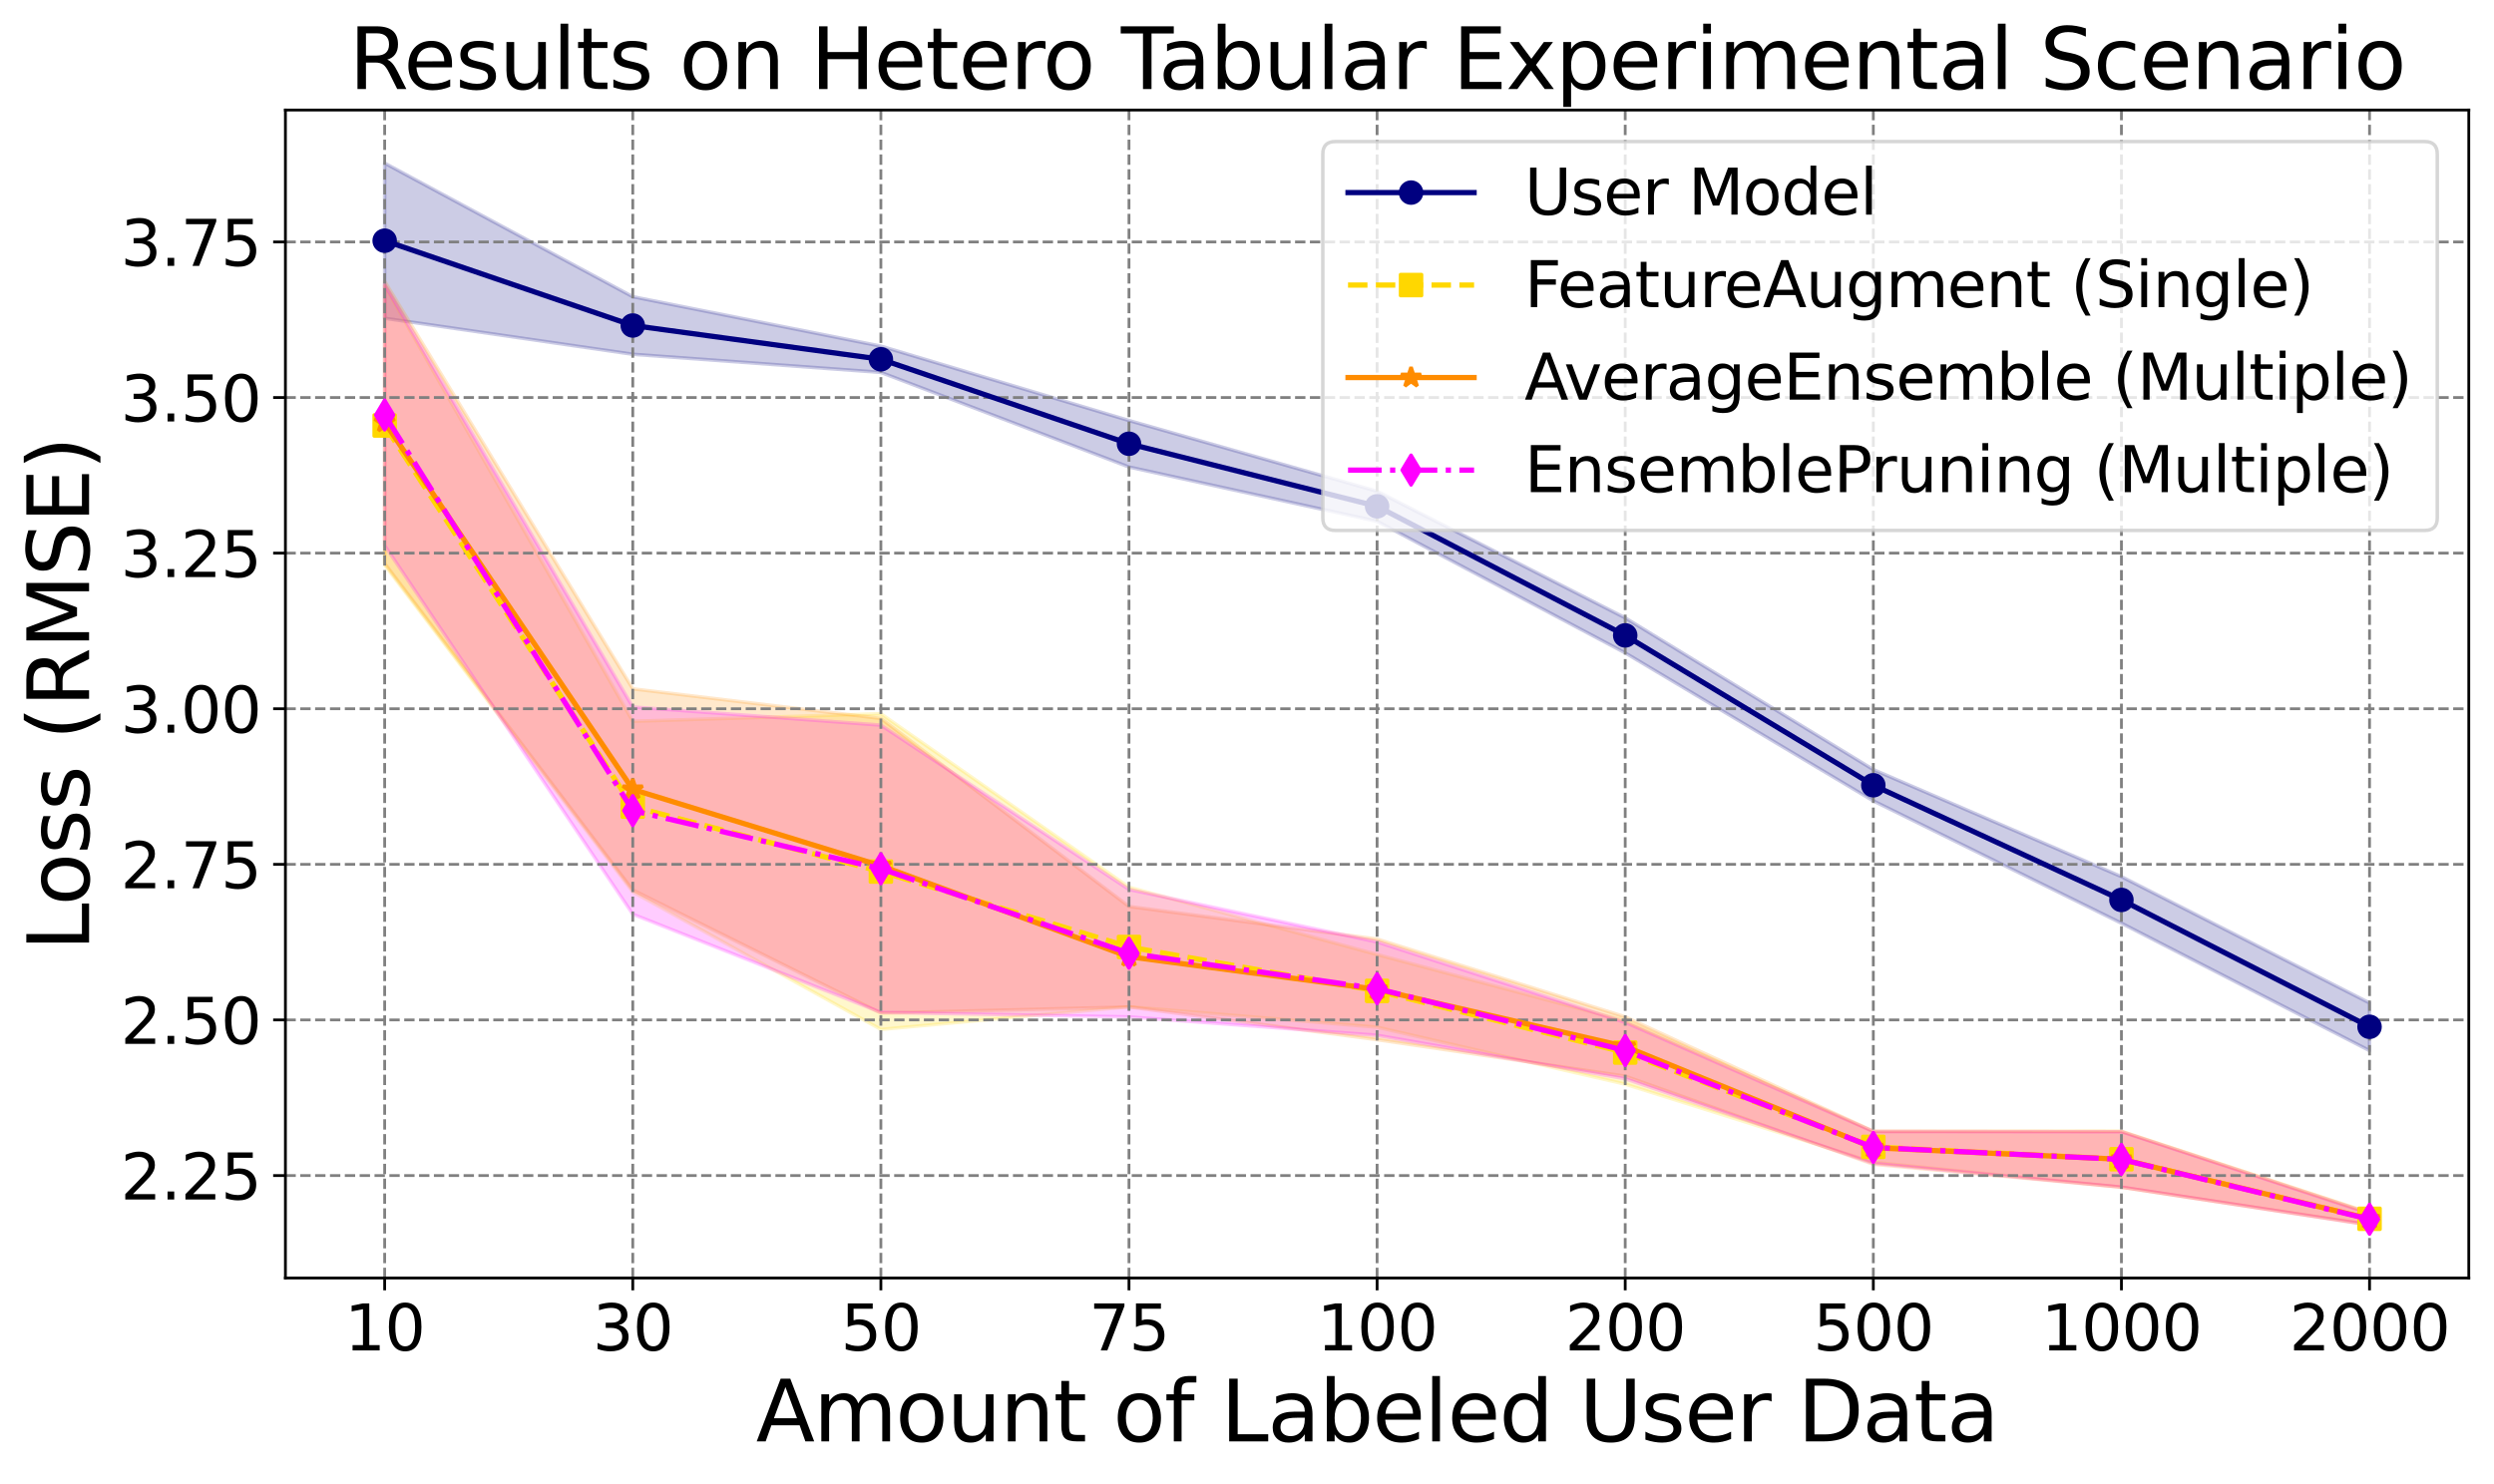<?xml version="1.0" encoding="utf-8" standalone="no"?>
<!DOCTYPE svg PUBLIC "-//W3C//DTD SVG 1.1//EN"
  "http://www.w3.org/Graphics/SVG/1.1/DTD/svg11.dtd">
<svg xmlns:xlink="http://www.w3.org/1999/xlink" width="712.206pt" height="423.924pt" viewBox="0 0 712.206 423.924" xmlns="http://www.w3.org/2000/svg" version="1.1">
 <defs>
  <style type="text/css">*{stroke-linejoin: round; stroke-linecap: butt}</style>
 </defs>
 <g id="figure_1">
  <g id="patch_1">
   <path d="M 0 423.924 
L 712.206 423.924 
L 712.206 0 
L 0 0 
z
" style="fill: #ffffff"/>
  </g>
  <g id="axes_1">
   <g id="patch_2">
    <path d="M 81.506 365.076 
L 705.006 365.076 
L 705.006 31.436 
L 81.506 31.436 
z
" style="fill: #ffffff"/>
   </g>
   <g id="PolyCollection_1">
    <defs>
     <path id="m2c625a53a0" d="M 109.847 -377.323 
L 109.847 -333.008 
L 180.699 -322.725 
L 251.551 -317.543 
L 322.403 -290.523 
L 393.256 -274.995 
L 464.108 -237.419 
L 534.96 -195.146 
L 605.812 -160.205 
L 676.665 -123.812 
L 676.665 -137.425 
L 676.665 -137.425 
L 605.812 -173.515 
L 534.96 -204.094 
L 464.108 -247.428 
L 393.256 -283.601 
L 322.403 -303.802 
L 251.551 -325.053 
L 180.699 -339.168 
L 109.847 -377.323 
z
" style="stroke: #000080; stroke-opacity: 0.2"/>
    </defs>
    <g clip-path="url(#p89a5896c7c)">
     <use xlink:href="#m2c625a53a0" x="0" y="423.924" style="fill: #000080; fill-opacity: 0.2; stroke: #000080; stroke-opacity: 0.2"/>
    </g>
   </g>
   <g id="PolyCollection_2">
    <defs>
     <path id="m01fa6a3464" d="M 109.847 -342.276 
L 109.847 -262.495 
L 180.699 -169.144 
L 251.551 -129.865 
L 322.403 -136.333 
L 393.256 -130.498 
L 464.108 -114.235 
L 534.96 -91.93 
L 605.812 -84.795 
L 676.665 -74.122 
L 676.665 -77.433 
L 676.665 -77.433 
L 605.812 -100.789 
L 534.96 -100.717 
L 464.108 -132.311 
L 393.256 -151.259 
L 322.403 -170.507 
L 251.551 -220.053 
L 180.699 -217.897 
L 109.847 -342.276 
z
" style="stroke: #ffd700; stroke-opacity: 0.2"/>
    </defs>
    <g clip-path="url(#p89a5896c7c)">
     <use xlink:href="#m01fa6a3464" x="0" y="423.924" style="fill: #ffd700; fill-opacity: 0.2; stroke: #ffd700; stroke-opacity: 0.2"/>
    </g>
   </g>
   <g id="PolyCollection_3">
    <defs>
     <path id="m0a9767a0df" d="M 109.847 -343.567 
L 109.847 -263.002 
L 180.699 -169.714 
L 251.551 -134.529 
L 322.403 -136.283 
L 393.256 -126.937 
L 464.108 -116.518 
L 534.96 -91.346 
L 605.812 -84.808 
L 676.665 -74.014 
L 676.665 -77.486 
L 676.665 -77.486 
L 605.812 -100.714 
L 534.96 -100.797 
L 464.108 -133.463 
L 393.256 -155.668 
L 322.403 -164.983 
L 251.551 -218.697 
L 180.699 -227.158 
L 109.847 -343.567 
z
" style="stroke: #ff8c00; stroke-opacity: 0.2"/>
    </defs>
    <g clip-path="url(#p89a5896c7c)">
     <use xlink:href="#m0a9767a0df" x="0" y="423.924" style="fill: #ff8c00; fill-opacity: 0.2; stroke: #ff8c00; stroke-opacity: 0.2"/>
    </g>
   </g>
   <g id="PolyCollection_4">
    <defs>
     <path id="m3819336ed0" d="M 109.847 -342.662 
L 109.847 -268.102 
L 180.699 -162.777 
L 251.551 -134.723 
L 322.403 -133.436 
L 393.256 -128.189 
L 464.108 -115.776 
L 534.96 -91.623 
L 605.812 -84.827 
L 676.665 -74.014 
L 676.665 -77.267 
L 676.665 -77.267 
L 605.812 -100.643 
L 534.96 -100.714 
L 464.108 -131.876 
L 393.256 -154.847 
L 322.403 -169.837 
L 251.551 -216.793 
L 180.699 -221.977 
L 109.847 -342.662 
z
" style="stroke: #ff00ff; stroke-opacity: 0.2"/>
    </defs>
    <g clip-path="url(#p89a5896c7c)">
     <use xlink:href="#m3819336ed0" x="0" y="423.924" style="fill: #ff00ff; fill-opacity: 0.2; stroke: #ff00ff; stroke-opacity: 0.2"/>
    </g>
   </g>
   <g id="matplotlib.axis_1">
    <g id="xtick_1">
     <g id="line2d_1">
      <path d="M 109.847 365.076 
L 109.847 31.436 
" clip-path="url(#p89a5896c7c)" style="fill: none; stroke-dasharray: 2.96,1.28; stroke-dashoffset: 0; stroke: #808080; stroke-width: 0.8"/>
     </g>
     <g id="line2d_2">
      <defs>
       <path id="m0d96daf880" d="M 0 0 
L 0 3.5 
" style="stroke: #000000; stroke-width: 0.8"/>
      </defs>
      <g>
       <use xlink:href="#m0d96daf880" x="109.847" y="365.076" style="stroke: #000000; stroke-width: 0.8"/>
      </g>
     </g>
     <g id="text_1">
      <!-- 10 -->
      <g transform="translate(98.394 385.753) scale(0.18 -0.18)">
       <defs>
        <path id="DejaVuSans-31" d="M 794 531 
L 1825 531 
L 1825 4091 
L 703 3866 
L 703 4441 
L 1819 4666 
L 2450 4666 
L 2450 531 
L 3481 531 
L 3481 0 
L 794 0 
L 794 531 
z
" transform="scale(0.016)"/>
        <path id="DejaVuSans-30" d="M 2034 4250 
Q 1547 4250 1301 3770 
Q 1056 3291 1056 2328 
Q 1056 1369 1301 889 
Q 1547 409 2034 409 
Q 2525 409 2770 889 
Q 3016 1369 3016 2328 
Q 3016 3291 2770 3770 
Q 2525 4250 2034 4250 
z
M 2034 4750 
Q 2819 4750 3233 4129 
Q 3647 3509 3647 2328 
Q 3647 1150 3233 529 
Q 2819 -91 2034 -91 
Q 1250 -91 836 529 
Q 422 1150 422 2328 
Q 422 3509 836 4129 
Q 1250 4750 2034 4750 
z
" transform="scale(0.016)"/>
       </defs>
       <use xlink:href="#DejaVuSans-31"/>
       <use xlink:href="#DejaVuSans-30" x="63.623"/>
      </g>
     </g>
    </g>
    <g id="xtick_2">
     <g id="line2d_3">
      <path d="M 180.699 365.076 
L 180.699 31.436 
" clip-path="url(#p89a5896c7c)" style="fill: none; stroke-dasharray: 2.96,1.28; stroke-dashoffset: 0; stroke: #808080; stroke-width: 0.8"/>
     </g>
     <g id="line2d_4">
      <g>
       <use xlink:href="#m0d96daf880" x="180.699" y="365.076" style="stroke: #000000; stroke-width: 0.8"/>
      </g>
     </g>
     <g id="text_2">
      <!-- 30 -->
      <g transform="translate(169.246 385.753) scale(0.18 -0.18)">
       <defs>
        <path id="DejaVuSans-33" d="M 2597 2516 
Q 3050 2419 3304 2112 
Q 3559 1806 3559 1356 
Q 3559 666 3084 287 
Q 2609 -91 1734 -91 
Q 1441 -91 1130 -33 
Q 819 25 488 141 
L 488 750 
Q 750 597 1062 519 
Q 1375 441 1716 441 
Q 2309 441 2620 675 
Q 2931 909 2931 1356 
Q 2931 1769 2642 2001 
Q 2353 2234 1838 2234 
L 1294 2234 
L 1294 2753 
L 1863 2753 
Q 2328 2753 2575 2939 
Q 2822 3125 2822 3475 
Q 2822 3834 2567 4026 
Q 2313 4219 1838 4219 
Q 1578 4219 1281 4162 
Q 984 4106 628 3988 
L 628 4550 
Q 988 4650 1302 4700 
Q 1616 4750 1894 4750 
Q 2613 4750 3031 4423 
Q 3450 4097 3450 3541 
Q 3450 3153 3228 2886 
Q 3006 2619 2597 2516 
z
" transform="scale(0.016)"/>
       </defs>
       <use xlink:href="#DejaVuSans-33"/>
       <use xlink:href="#DejaVuSans-30" x="63.623"/>
      </g>
     </g>
    </g>
    <g id="xtick_3">
     <g id="line2d_5">
      <path d="M 251.551 365.076 
L 251.551 31.436 
" clip-path="url(#p89a5896c7c)" style="fill: none; stroke-dasharray: 2.96,1.28; stroke-dashoffset: 0; stroke: #808080; stroke-width: 0.8"/>
     </g>
     <g id="line2d_6">
      <g>
       <use xlink:href="#m0d96daf880" x="251.551" y="365.076" style="stroke: #000000; stroke-width: 0.8"/>
      </g>
     </g>
     <g id="text_3">
      <!-- 50 -->
      <g transform="translate(240.099 385.753) scale(0.18 -0.18)">
       <defs>
        <path id="DejaVuSans-35" d="M 691 4666 
L 3169 4666 
L 3169 4134 
L 1269 4134 
L 1269 2991 
Q 1406 3038 1543 3061 
Q 1681 3084 1819 3084 
Q 2600 3084 3056 2656 
Q 3513 2228 3513 1497 
Q 3513 744 3044 326 
Q 2575 -91 1722 -91 
Q 1428 -91 1123 -41 
Q 819 9 494 109 
L 494 744 
Q 775 591 1075 516 
Q 1375 441 1709 441 
Q 2250 441 2565 725 
Q 2881 1009 2881 1497 
Q 2881 1984 2565 2268 
Q 2250 2553 1709 2553 
Q 1456 2553 1204 2497 
Q 953 2441 691 2322 
L 691 4666 
z
" transform="scale(0.016)"/>
       </defs>
       <use xlink:href="#DejaVuSans-35"/>
       <use xlink:href="#DejaVuSans-30" x="63.623"/>
      </g>
     </g>
    </g>
    <g id="xtick_4">
     <g id="line2d_7">
      <path d="M 322.403 365.076 
L 322.403 31.436 
" clip-path="url(#p89a5896c7c)" style="fill: none; stroke-dasharray: 2.96,1.28; stroke-dashoffset: 0; stroke: #808080; stroke-width: 0.8"/>
     </g>
     <g id="line2d_8">
      <g>
       <use xlink:href="#m0d96daf880" x="322.403" y="365.076" style="stroke: #000000; stroke-width: 0.8"/>
      </g>
     </g>
     <g id="text_4">
      <!-- 75 -->
      <g transform="translate(310.951 385.753) scale(0.18 -0.18)">
       <defs>
        <path id="DejaVuSans-37" d="M 525 4666 
L 3525 4666 
L 3525 4397 
L 1831 0 
L 1172 0 
L 2766 4134 
L 525 4134 
L 525 4666 
z
" transform="scale(0.016)"/>
       </defs>
       <use xlink:href="#DejaVuSans-37"/>
       <use xlink:href="#DejaVuSans-35" x="63.623"/>
      </g>
     </g>
    </g>
    <g id="xtick_5">
     <g id="line2d_9">
      <path d="M 393.256 365.076 
L 393.256 31.436 
" clip-path="url(#p89a5896c7c)" style="fill: none; stroke-dasharray: 2.96,1.28; stroke-dashoffset: 0; stroke: #808080; stroke-width: 0.8"/>
     </g>
     <g id="line2d_10">
      <g>
       <use xlink:href="#m0d96daf880" x="393.256" y="365.076" style="stroke: #000000; stroke-width: 0.8"/>
      </g>
     </g>
     <g id="text_5">
      <!-- 100 -->
      <g transform="translate(376.077 385.753) scale(0.18 -0.18)">
       <use xlink:href="#DejaVuSans-31"/>
       <use xlink:href="#DejaVuSans-30" x="63.623"/>
       <use xlink:href="#DejaVuSans-30" x="127.246"/>
      </g>
     </g>
    </g>
    <g id="xtick_6">
     <g id="line2d_11">
      <path d="M 464.108 365.076 
L 464.108 31.436 
" clip-path="url(#p89a5896c7c)" style="fill: none; stroke-dasharray: 2.96,1.28; stroke-dashoffset: 0; stroke: #808080; stroke-width: 0.8"/>
     </g>
     <g id="line2d_12">
      <g>
       <use xlink:href="#m0d96daf880" x="464.108" y="365.076" style="stroke: #000000; stroke-width: 0.8"/>
      </g>
     </g>
     <g id="text_6">
      <!-- 200 -->
      <g transform="translate(446.929 385.753) scale(0.18 -0.18)">
       <defs>
        <path id="DejaVuSans-32" d="M 1228 531 
L 3431 531 
L 3431 0 
L 469 0 
L 469 531 
Q 828 903 1448 1529 
Q 2069 2156 2228 2338 
Q 2531 2678 2651 2914 
Q 2772 3150 2772 3378 
Q 2772 3750 2511 3984 
Q 2250 4219 1831 4219 
Q 1534 4219 1204 4116 
Q 875 4013 500 3803 
L 500 4441 
Q 881 4594 1212 4672 
Q 1544 4750 1819 4750 
Q 2544 4750 2975 4387 
Q 3406 4025 3406 3419 
Q 3406 3131 3298 2873 
Q 3191 2616 2906 2266 
Q 2828 2175 2409 1742 
Q 1991 1309 1228 531 
z
" transform="scale(0.016)"/>
       </defs>
       <use xlink:href="#DejaVuSans-32"/>
       <use xlink:href="#DejaVuSans-30" x="63.623"/>
       <use xlink:href="#DejaVuSans-30" x="127.246"/>
      </g>
     </g>
    </g>
    <g id="xtick_7">
     <g id="line2d_13">
      <path d="M 534.96 365.076 
L 534.96 31.436 
" clip-path="url(#p89a5896c7c)" style="fill: none; stroke-dasharray: 2.96,1.28; stroke-dashoffset: 0; stroke: #808080; stroke-width: 0.8"/>
     </g>
     <g id="line2d_14">
      <g>
       <use xlink:href="#m0d96daf880" x="534.96" y="365.076" style="stroke: #000000; stroke-width: 0.8"/>
      </g>
     </g>
     <g id="text_7">
      <!-- 500 -->
      <g transform="translate(517.781 385.753) scale(0.18 -0.18)">
       <use xlink:href="#DejaVuSans-35"/>
       <use xlink:href="#DejaVuSans-30" x="63.623"/>
       <use xlink:href="#DejaVuSans-30" x="127.246"/>
      </g>
     </g>
    </g>
    <g id="xtick_8">
     <g id="line2d_15">
      <path d="M 605.812 365.076 
L 605.812 31.436 
" clip-path="url(#p89a5896c7c)" style="fill: none; stroke-dasharray: 2.96,1.28; stroke-dashoffset: 0; stroke: #808080; stroke-width: 0.8"/>
     </g>
     <g id="line2d_16">
      <g>
       <use xlink:href="#m0d96daf880" x="605.812" y="365.076" style="stroke: #000000; stroke-width: 0.8"/>
      </g>
     </g>
     <g id="text_8">
      <!-- 1000 -->
      <g transform="translate(582.907 385.753) scale(0.18 -0.18)">
       <use xlink:href="#DejaVuSans-31"/>
       <use xlink:href="#DejaVuSans-30" x="63.623"/>
       <use xlink:href="#DejaVuSans-30" x="127.246"/>
       <use xlink:href="#DejaVuSans-30" x="190.869"/>
      </g>
     </g>
    </g>
    <g id="xtick_9">
     <g id="line2d_17">
      <path d="M 676.665 365.076 
L 676.665 31.436 
" clip-path="url(#p89a5896c7c)" style="fill: none; stroke-dasharray: 2.96,1.28; stroke-dashoffset: 0; stroke: #808080; stroke-width: 0.8"/>
     </g>
     <g id="line2d_18">
      <g>
       <use xlink:href="#m0d96daf880" x="676.665" y="365.076" style="stroke: #000000; stroke-width: 0.8"/>
      </g>
     </g>
     <g id="text_9">
      <!-- 2000 -->
      <g transform="translate(653.76 385.753) scale(0.18 -0.18)">
       <use xlink:href="#DejaVuSans-32"/>
       <use xlink:href="#DejaVuSans-30" x="63.623"/>
       <use xlink:href="#DejaVuSans-30" x="127.246"/>
       <use xlink:href="#DejaVuSans-30" x="190.869"/>
      </g>
     </g>
    </g>
    <g id="text_10">
     <!-- Amount of Labeled User Data -->
     <g transform="translate(215.899 411.733) scale(0.24 -0.24)">
      <defs>
       <path id="DejaVuSans-41" d="M 2188 4044 
L 1331 1722 
L 3047 1722 
L 2188 4044 
z
M 1831 4666 
L 2547 4666 
L 4325 0 
L 3669 0 
L 3244 1197 
L 1141 1197 
L 716 0 
L 50 0 
L 1831 4666 
z
" transform="scale(0.016)"/>
       <path id="DejaVuSans-6d" d="M 3328 2828 
Q 3544 3216 3844 3400 
Q 4144 3584 4550 3584 
Q 5097 3584 5394 3201 
Q 5691 2819 5691 2113 
L 5691 0 
L 5113 0 
L 5113 2094 
Q 5113 2597 4934 2840 
Q 4756 3084 4391 3084 
Q 3944 3084 3684 2787 
Q 3425 2491 3425 1978 
L 3425 0 
L 2847 0 
L 2847 2094 
Q 2847 2600 2669 2842 
Q 2491 3084 2119 3084 
Q 1678 3084 1418 2786 
Q 1159 2488 1159 1978 
L 1159 0 
L 581 0 
L 581 3500 
L 1159 3500 
L 1159 2956 
Q 1356 3278 1631 3431 
Q 1906 3584 2284 3584 
Q 2666 3584 2933 3390 
Q 3200 3197 3328 2828 
z
" transform="scale(0.016)"/>
       <path id="DejaVuSans-6f" d="M 1959 3097 
Q 1497 3097 1228 2736 
Q 959 2375 959 1747 
Q 959 1119 1226 758 
Q 1494 397 1959 397 
Q 2419 397 2687 759 
Q 2956 1122 2956 1747 
Q 2956 2369 2687 2733 
Q 2419 3097 1959 3097 
z
M 1959 3584 
Q 2709 3584 3137 3096 
Q 3566 2609 3566 1747 
Q 3566 888 3137 398 
Q 2709 -91 1959 -91 
Q 1206 -91 779 398 
Q 353 888 353 1747 
Q 353 2609 779 3096 
Q 1206 3584 1959 3584 
z
" transform="scale(0.016)"/>
       <path id="DejaVuSans-75" d="M 544 1381 
L 544 3500 
L 1119 3500 
L 1119 1403 
Q 1119 906 1312 657 
Q 1506 409 1894 409 
Q 2359 409 2629 706 
Q 2900 1003 2900 1516 
L 2900 3500 
L 3475 3500 
L 3475 0 
L 2900 0 
L 2900 538 
Q 2691 219 2414 64 
Q 2138 -91 1772 -91 
Q 1169 -91 856 284 
Q 544 659 544 1381 
z
M 1991 3584 
L 1991 3584 
z
" transform="scale(0.016)"/>
       <path id="DejaVuSans-6e" d="M 3513 2113 
L 3513 0 
L 2938 0 
L 2938 2094 
Q 2938 2591 2744 2837 
Q 2550 3084 2163 3084 
Q 1697 3084 1428 2787 
Q 1159 2491 1159 1978 
L 1159 0 
L 581 0 
L 581 3500 
L 1159 3500 
L 1159 2956 
Q 1366 3272 1645 3428 
Q 1925 3584 2291 3584 
Q 2894 3584 3203 3211 
Q 3513 2838 3513 2113 
z
" transform="scale(0.016)"/>
       <path id="DejaVuSans-74" d="M 1172 4494 
L 1172 3500 
L 2356 3500 
L 2356 3053 
L 1172 3053 
L 1172 1153 
Q 1172 725 1289 603 
Q 1406 481 1766 481 
L 2356 481 
L 2356 0 
L 1766 0 
Q 1100 0 847 248 
Q 594 497 594 1153 
L 594 3053 
L 172 3053 
L 172 3500 
L 594 3500 
L 594 4494 
L 1172 4494 
z
" transform="scale(0.016)"/>
       <path id="DejaVuSans-20" transform="scale(0.016)"/>
       <path id="DejaVuSans-66" d="M 2375 4863 
L 2375 4384 
L 1825 4384 
Q 1516 4384 1395 4259 
Q 1275 4134 1275 3809 
L 1275 3500 
L 2222 3500 
L 2222 3053 
L 1275 3053 
L 1275 0 
L 697 0 
L 697 3053 
L 147 3053 
L 147 3500 
L 697 3500 
L 697 3744 
Q 697 4328 969 4595 
Q 1241 4863 1831 4863 
L 2375 4863 
z
" transform="scale(0.016)"/>
       <path id="DejaVuSans-4c" d="M 628 4666 
L 1259 4666 
L 1259 531 
L 3531 531 
L 3531 0 
L 628 0 
L 628 4666 
z
" transform="scale(0.016)"/>
       <path id="DejaVuSans-61" d="M 2194 1759 
Q 1497 1759 1228 1600 
Q 959 1441 959 1056 
Q 959 750 1161 570 
Q 1363 391 1709 391 
Q 2188 391 2477 730 
Q 2766 1069 2766 1631 
L 2766 1759 
L 2194 1759 
z
M 3341 1997 
L 3341 0 
L 2766 0 
L 2766 531 
Q 2569 213 2275 61 
Q 1981 -91 1556 -91 
Q 1019 -91 701 211 
Q 384 513 384 1019 
Q 384 1609 779 1909 
Q 1175 2209 1959 2209 
L 2766 2209 
L 2766 2266 
Q 2766 2663 2505 2880 
Q 2244 3097 1772 3097 
Q 1472 3097 1187 3025 
Q 903 2953 641 2809 
L 641 3341 
Q 956 3463 1253 3523 
Q 1550 3584 1831 3584 
Q 2591 3584 2966 3190 
Q 3341 2797 3341 1997 
z
" transform="scale(0.016)"/>
       <path id="DejaVuSans-62" d="M 3116 1747 
Q 3116 2381 2855 2742 
Q 2594 3103 2138 3103 
Q 1681 3103 1420 2742 
Q 1159 2381 1159 1747 
Q 1159 1113 1420 752 
Q 1681 391 2138 391 
Q 2594 391 2855 752 
Q 3116 1113 3116 1747 
z
M 1159 2969 
Q 1341 3281 1617 3432 
Q 1894 3584 2278 3584 
Q 2916 3584 3314 3078 
Q 3713 2572 3713 1747 
Q 3713 922 3314 415 
Q 2916 -91 2278 -91 
Q 1894 -91 1617 61 
Q 1341 213 1159 525 
L 1159 0 
L 581 0 
L 581 4863 
L 1159 4863 
L 1159 2969 
z
" transform="scale(0.016)"/>
       <path id="DejaVuSans-65" d="M 3597 1894 
L 3597 1613 
L 953 1613 
Q 991 1019 1311 708 
Q 1631 397 2203 397 
Q 2534 397 2845 478 
Q 3156 559 3463 722 
L 3463 178 
Q 3153 47 2828 -22 
Q 2503 -91 2169 -91 
Q 1331 -91 842 396 
Q 353 884 353 1716 
Q 353 2575 817 3079 
Q 1281 3584 2069 3584 
Q 2775 3584 3186 3129 
Q 3597 2675 3597 1894 
z
M 3022 2063 
Q 3016 2534 2758 2815 
Q 2500 3097 2075 3097 
Q 1594 3097 1305 2825 
Q 1016 2553 972 2059 
L 3022 2063 
z
" transform="scale(0.016)"/>
       <path id="DejaVuSans-6c" d="M 603 4863 
L 1178 4863 
L 1178 0 
L 603 0 
L 603 4863 
z
" transform="scale(0.016)"/>
       <path id="DejaVuSans-64" d="M 2906 2969 
L 2906 4863 
L 3481 4863 
L 3481 0 
L 2906 0 
L 2906 525 
Q 2725 213 2448 61 
Q 2172 -91 1784 -91 
Q 1150 -91 751 415 
Q 353 922 353 1747 
Q 353 2572 751 3078 
Q 1150 3584 1784 3584 
Q 2172 3584 2448 3432 
Q 2725 3281 2906 2969 
z
M 947 1747 
Q 947 1113 1208 752 
Q 1469 391 1925 391 
Q 2381 391 2643 752 
Q 2906 1113 2906 1747 
Q 2906 2381 2643 2742 
Q 2381 3103 1925 3103 
Q 1469 3103 1208 2742 
Q 947 2381 947 1747 
z
" transform="scale(0.016)"/>
       <path id="DejaVuSans-55" d="M 556 4666 
L 1191 4666 
L 1191 1831 
Q 1191 1081 1462 751 
Q 1734 422 2344 422 
Q 2950 422 3222 751 
Q 3494 1081 3494 1831 
L 3494 4666 
L 4128 4666 
L 4128 1753 
Q 4128 841 3676 375 
Q 3225 -91 2344 -91 
Q 1459 -91 1007 375 
Q 556 841 556 1753 
L 556 4666 
z
" transform="scale(0.016)"/>
       <path id="DejaVuSans-73" d="M 2834 3397 
L 2834 2853 
Q 2591 2978 2328 3040 
Q 2066 3103 1784 3103 
Q 1356 3103 1142 2972 
Q 928 2841 928 2578 
Q 928 2378 1081 2264 
Q 1234 2150 1697 2047 
L 1894 2003 
Q 2506 1872 2764 1633 
Q 3022 1394 3022 966 
Q 3022 478 2636 193 
Q 2250 -91 1575 -91 
Q 1294 -91 989 -36 
Q 684 19 347 128 
L 347 722 
Q 666 556 975 473 
Q 1284 391 1588 391 
Q 1994 391 2212 530 
Q 2431 669 2431 922 
Q 2431 1156 2273 1281 
Q 2116 1406 1581 1522 
L 1381 1569 
Q 847 1681 609 1914 
Q 372 2147 372 2553 
Q 372 3047 722 3315 
Q 1072 3584 1716 3584 
Q 2034 3584 2315 3537 
Q 2597 3491 2834 3397 
z
" transform="scale(0.016)"/>
       <path id="DejaVuSans-72" d="M 2631 2963 
Q 2534 3019 2420 3045 
Q 2306 3072 2169 3072 
Q 1681 3072 1420 2755 
Q 1159 2438 1159 1844 
L 1159 0 
L 581 0 
L 581 3500 
L 1159 3500 
L 1159 2956 
Q 1341 3275 1631 3429 
Q 1922 3584 2338 3584 
Q 2397 3584 2469 3576 
Q 2541 3569 2628 3553 
L 2631 2963 
z
" transform="scale(0.016)"/>
       <path id="DejaVuSans-44" d="M 1259 4147 
L 1259 519 
L 2022 519 
Q 2988 519 3436 956 
Q 3884 1394 3884 2338 
Q 3884 3275 3436 3711 
Q 2988 4147 2022 4147 
L 1259 4147 
z
M 628 4666 
L 1925 4666 
Q 3281 4666 3915 4102 
Q 4550 3538 4550 2338 
Q 4550 1131 3912 565 
Q 3275 0 1925 0 
L 628 0 
L 628 4666 
z
" transform="scale(0.016)"/>
      </defs>
      <use xlink:href="#DejaVuSans-41"/>
      <use xlink:href="#DejaVuSans-6d" x="68.408"/>
      <use xlink:href="#DejaVuSans-6f" x="165.82"/>
      <use xlink:href="#DejaVuSans-75" x="227.002"/>
      <use xlink:href="#DejaVuSans-6e" x="290.381"/>
      <use xlink:href="#DejaVuSans-74" x="353.76"/>
      <use xlink:href="#DejaVuSans-20" x="392.969"/>
      <use xlink:href="#DejaVuSans-6f" x="424.756"/>
      <use xlink:href="#DejaVuSans-66" x="485.938"/>
      <use xlink:href="#DejaVuSans-20" x="521.143"/>
      <use xlink:href="#DejaVuSans-4c" x="552.93"/>
      <use xlink:href="#DejaVuSans-61" x="608.643"/>
      <use xlink:href="#DejaVuSans-62" x="669.922"/>
      <use xlink:href="#DejaVuSans-65" x="733.398"/>
      <use xlink:href="#DejaVuSans-6c" x="794.922"/>
      <use xlink:href="#DejaVuSans-65" x="822.705"/>
      <use xlink:href="#DejaVuSans-64" x="884.229"/>
      <use xlink:href="#DejaVuSans-20" x="947.705"/>
      <use xlink:href="#DejaVuSans-55" x="979.492"/>
      <use xlink:href="#DejaVuSans-73" x="1052.686"/>
      <use xlink:href="#DejaVuSans-65" x="1104.785"/>
      <use xlink:href="#DejaVuSans-72" x="1166.309"/>
      <use xlink:href="#DejaVuSans-20" x="1207.422"/>
      <use xlink:href="#DejaVuSans-44" x="1239.209"/>
      <use xlink:href="#DejaVuSans-61" x="1316.211"/>
      <use xlink:href="#DejaVuSans-74" x="1377.49"/>
      <use xlink:href="#DejaVuSans-61" x="1416.699"/>
     </g>
    </g>
   </g>
   <g id="matplotlib.axis_2">
    <g id="ytick_1">
     <g id="line2d_19">
      <path d="M 81.506 335.794 
L 705.006 335.794 
" clip-path="url(#p89a5896c7c)" style="fill: none; stroke-dasharray: 2.96,1.28; stroke-dashoffset: 0; stroke: #808080; stroke-width: 0.8"/>
     </g>
     <g id="line2d_20">
      <defs>
       <path id="m361fd0fb9e" d="M 0 0 
L -3.5 0 
" style="stroke: #000000; stroke-width: 0.8"/>
      </defs>
      <g>
       <use xlink:href="#m361fd0fb9e" x="81.506" y="335.794" style="stroke: #000000; stroke-width: 0.8"/>
      </g>
     </g>
     <g id="text_11">
      <!-- 2.25 -->
      <g transform="translate(34.428 342.633) scale(0.18 -0.18)">
       <defs>
        <path id="DejaVuSans-2e" d="M 684 794 
L 1344 794 
L 1344 0 
L 684 0 
L 684 794 
z
" transform="scale(0.016)"/>
       </defs>
       <use xlink:href="#DejaVuSans-32"/>
       <use xlink:href="#DejaVuSans-2e" x="63.623"/>
       <use xlink:href="#DejaVuSans-32" x="95.41"/>
       <use xlink:href="#DejaVuSans-35" x="159.033"/>
      </g>
     </g>
    </g>
    <g id="ytick_2">
     <g id="line2d_21">
      <path d="M 81.506 291.346 
L 705.006 291.346 
" clip-path="url(#p89a5896c7c)" style="fill: none; stroke-dasharray: 2.96,1.28; stroke-dashoffset: 0; stroke: #808080; stroke-width: 0.8"/>
     </g>
     <g id="line2d_22">
      <g>
       <use xlink:href="#m361fd0fb9e" x="81.506" y="291.346" style="stroke: #000000; stroke-width: 0.8"/>
      </g>
     </g>
     <g id="text_12">
      <!-- 2.50 -->
      <g transform="translate(34.428 298.185) scale(0.18 -0.18)">
       <use xlink:href="#DejaVuSans-32"/>
       <use xlink:href="#DejaVuSans-2e" x="63.623"/>
       <use xlink:href="#DejaVuSans-35" x="95.41"/>
       <use xlink:href="#DejaVuSans-30" x="159.033"/>
      </g>
     </g>
    </g>
    <g id="ytick_3">
     <g id="line2d_23">
      <path d="M 81.506 246.897 
L 705.006 246.897 
" clip-path="url(#p89a5896c7c)" style="fill: none; stroke-dasharray: 2.96,1.28; stroke-dashoffset: 0; stroke: #808080; stroke-width: 0.8"/>
     </g>
     <g id="line2d_24">
      <g>
       <use xlink:href="#m361fd0fb9e" x="81.506" y="246.897" style="stroke: #000000; stroke-width: 0.8"/>
      </g>
     </g>
     <g id="text_13">
      <!-- 2.75 -->
      <g transform="translate(34.428 253.736) scale(0.18 -0.18)">
       <use xlink:href="#DejaVuSans-32"/>
       <use xlink:href="#DejaVuSans-2e" x="63.623"/>
       <use xlink:href="#DejaVuSans-37" x="95.41"/>
       <use xlink:href="#DejaVuSans-35" x="159.033"/>
      </g>
     </g>
    </g>
    <g id="ytick_4">
     <g id="line2d_25">
      <path d="M 81.506 202.449 
L 705.006 202.449 
" clip-path="url(#p89a5896c7c)" style="fill: none; stroke-dasharray: 2.96,1.28; stroke-dashoffset: 0; stroke: #808080; stroke-width: 0.8"/>
     </g>
     <g id="line2d_26">
      <g>
       <use xlink:href="#m361fd0fb9e" x="81.506" y="202.449" style="stroke: #000000; stroke-width: 0.8"/>
      </g>
     </g>
     <g id="text_14">
      <!-- 3.00 -->
      <g transform="translate(34.428 209.288) scale(0.18 -0.18)">
       <use xlink:href="#DejaVuSans-33"/>
       <use xlink:href="#DejaVuSans-2e" x="63.623"/>
       <use xlink:href="#DejaVuSans-30" x="95.41"/>
       <use xlink:href="#DejaVuSans-30" x="159.033"/>
      </g>
     </g>
    </g>
    <g id="ytick_5">
     <g id="line2d_27">
      <path d="M 81.506 158 
L 705.006 158 
" clip-path="url(#p89a5896c7c)" style="fill: none; stroke-dasharray: 2.96,1.28; stroke-dashoffset: 0; stroke: #808080; stroke-width: 0.8"/>
     </g>
     <g id="line2d_28">
      <g>
       <use xlink:href="#m361fd0fb9e" x="81.506" y="158" style="stroke: #000000; stroke-width: 0.8"/>
      </g>
     </g>
     <g id="text_15">
      <!-- 3.25 -->
      <g transform="translate(34.428 164.839) scale(0.18 -0.18)">
       <use xlink:href="#DejaVuSans-33"/>
       <use xlink:href="#DejaVuSans-2e" x="63.623"/>
       <use xlink:href="#DejaVuSans-32" x="95.41"/>
       <use xlink:href="#DejaVuSans-35" x="159.033"/>
      </g>
     </g>
    </g>
    <g id="ytick_6">
     <g id="line2d_29">
      <path d="M 81.506 113.552 
L 705.006 113.552 
" clip-path="url(#p89a5896c7c)" style="fill: none; stroke-dasharray: 2.96,1.28; stroke-dashoffset: 0; stroke: #808080; stroke-width: 0.8"/>
     </g>
     <g id="line2d_30">
      <g>
       <use xlink:href="#m361fd0fb9e" x="81.506" y="113.552" style="stroke: #000000; stroke-width: 0.8"/>
      </g>
     </g>
     <g id="text_16">
      <!-- 3.50 -->
      <g transform="translate(34.428 120.391) scale(0.18 -0.18)">
       <use xlink:href="#DejaVuSans-33"/>
       <use xlink:href="#DejaVuSans-2e" x="63.623"/>
       <use xlink:href="#DejaVuSans-35" x="95.41"/>
       <use xlink:href="#DejaVuSans-30" x="159.033"/>
      </g>
     </g>
    </g>
    <g id="ytick_7">
     <g id="line2d_31">
      <path d="M 81.506 69.104 
L 705.006 69.104 
" clip-path="url(#p89a5896c7c)" style="fill: none; stroke-dasharray: 2.96,1.28; stroke-dashoffset: 0; stroke: #808080; stroke-width: 0.8"/>
     </g>
     <g id="line2d_32">
      <g>
       <use xlink:href="#m361fd0fb9e" x="81.506" y="69.104" style="stroke: #000000; stroke-width: 0.8"/>
      </g>
     </g>
     <g id="text_17">
      <!-- 3.75 -->
      <g transform="translate(34.428 75.942) scale(0.18 -0.18)">
       <use xlink:href="#DejaVuSans-33"/>
       <use xlink:href="#DejaVuSans-2e" x="63.623"/>
       <use xlink:href="#DejaVuSans-37" x="95.41"/>
       <use xlink:href="#DejaVuSans-35" x="159.033"/>
      </g>
     </g>
    </g>
    <g id="text_18">
     <!-- Loss (RMSE) -->
     <g transform="translate(25.436 271.647) rotate(-90) scale(0.24 -0.24)">
      <defs>
       <path id="DejaVuSans-28" d="M 1984 4856 
Q 1566 4138 1362 3434 
Q 1159 2731 1159 2009 
Q 1159 1288 1364 580 
Q 1569 -128 1984 -844 
L 1484 -844 
Q 1016 -109 783 600 
Q 550 1309 550 2009 
Q 550 2706 781 3412 
Q 1013 4119 1484 4856 
L 1984 4856 
z
" transform="scale(0.016)"/>
       <path id="DejaVuSans-52" d="M 2841 2188 
Q 3044 2119 3236 1894 
Q 3428 1669 3622 1275 
L 4263 0 
L 3584 0 
L 2988 1197 
Q 2756 1666 2539 1819 
Q 2322 1972 1947 1972 
L 1259 1972 
L 1259 0 
L 628 0 
L 628 4666 
L 2053 4666 
Q 2853 4666 3247 4331 
Q 3641 3997 3641 3322 
Q 3641 2881 3436 2590 
Q 3231 2300 2841 2188 
z
M 1259 4147 
L 1259 2491 
L 2053 2491 
Q 2509 2491 2742 2702 
Q 2975 2913 2975 3322 
Q 2975 3731 2742 3939 
Q 2509 4147 2053 4147 
L 1259 4147 
z
" transform="scale(0.016)"/>
       <path id="DejaVuSans-4d" d="M 628 4666 
L 1569 4666 
L 2759 1491 
L 3956 4666 
L 4897 4666 
L 4897 0 
L 4281 0 
L 4281 4097 
L 3078 897 
L 2444 897 
L 1241 4097 
L 1241 0 
L 628 0 
L 628 4666 
z
" transform="scale(0.016)"/>
       <path id="DejaVuSans-53" d="M 3425 4513 
L 3425 3897 
Q 3066 4069 2747 4153 
Q 2428 4238 2131 4238 
Q 1616 4238 1336 4038 
Q 1056 3838 1056 3469 
Q 1056 3159 1242 3001 
Q 1428 2844 1947 2747 
L 2328 2669 
Q 3034 2534 3370 2195 
Q 3706 1856 3706 1288 
Q 3706 609 3251 259 
Q 2797 -91 1919 -91 
Q 1588 -91 1214 -16 
Q 841 59 441 206 
L 441 856 
Q 825 641 1194 531 
Q 1563 422 1919 422 
Q 2459 422 2753 634 
Q 3047 847 3047 1241 
Q 3047 1584 2836 1778 
Q 2625 1972 2144 2069 
L 1759 2144 
Q 1053 2284 737 2584 
Q 422 2884 422 3419 
Q 422 4038 858 4394 
Q 1294 4750 2059 4750 
Q 2388 4750 2728 4690 
Q 3069 4631 3425 4513 
z
" transform="scale(0.016)"/>
       <path id="DejaVuSans-45" d="M 628 4666 
L 3578 4666 
L 3578 4134 
L 1259 4134 
L 1259 2753 
L 3481 2753 
L 3481 2222 
L 1259 2222 
L 1259 531 
L 3634 531 
L 3634 0 
L 628 0 
L 628 4666 
z
" transform="scale(0.016)"/>
       <path id="DejaVuSans-29" d="M 513 4856 
L 1013 4856 
Q 1481 4119 1714 3412 
Q 1947 2706 1947 2009 
Q 1947 1309 1714 600 
Q 1481 -109 1013 -844 
L 513 -844 
Q 928 -128 1133 580 
Q 1338 1288 1338 2009 
Q 1338 2731 1133 3434 
Q 928 4138 513 4856 
z
" transform="scale(0.016)"/>
      </defs>
      <use xlink:href="#DejaVuSans-4c"/>
      <use xlink:href="#DejaVuSans-6f" x="53.963"/>
      <use xlink:href="#DejaVuSans-73" x="115.145"/>
      <use xlink:href="#DejaVuSans-73" x="167.244"/>
      <use xlink:href="#DejaVuSans-20" x="219.344"/>
      <use xlink:href="#DejaVuSans-28" x="251.131"/>
      <use xlink:href="#DejaVuSans-52" x="290.145"/>
      <use xlink:href="#DejaVuSans-4d" x="359.627"/>
      <use xlink:href="#DejaVuSans-53" x="445.906"/>
      <use xlink:href="#DejaVuSans-45" x="509.383"/>
      <use xlink:href="#DejaVuSans-29" x="572.566"/>
     </g>
    </g>
   </g>
   <g id="line2d_33">
    <path d="M 109.847 68.759 
L 180.699 92.978 
L 251.551 102.626 
L 322.403 126.762 
L 393.256 144.627 
L 464.108 181.501 
L 534.96 224.304 
L 605.812 257.065 
L 676.665 293.306 
" clip-path="url(#p89a5896c7c)" style="fill: none; stroke: #000080; stroke-width: 1.5; stroke-linecap: square"/>
    <defs>
     <path id="mda75f574e3" d="M 0 3 
C 0.796 3 1.559 2.684 2.121 2.121 
C 2.684 1.559 3 0.796 3 0 
C 3 -0.796 2.684 -1.559 2.121 -2.121 
C 1.559 -2.684 0.796 -3 0 -3 
C -0.796 -3 -1.559 -2.684 -2.121 -2.121 
C -2.684 -1.559 -3 -0.796 -3 0 
C -3 0.796 -2.684 1.559 -2.121 2.121 
C -1.559 2.684 -0.796 3 0 3 
z
" style="stroke: #000080"/>
    </defs>
    <g clip-path="url(#p89a5896c7c)">
     <use xlink:href="#mda75f574e3" x="109.847" y="68.759" style="fill: #000080; stroke: #000080"/>
     <use xlink:href="#mda75f574e3" x="180.699" y="92.978" style="fill: #000080; stroke: #000080"/>
     <use xlink:href="#mda75f574e3" x="251.551" y="102.626" style="fill: #000080; stroke: #000080"/>
     <use xlink:href="#mda75f574e3" x="322.403" y="126.762" style="fill: #000080; stroke: #000080"/>
     <use xlink:href="#mda75f574e3" x="393.256" y="144.627" style="fill: #000080; stroke: #000080"/>
     <use xlink:href="#mda75f574e3" x="464.108" y="181.501" style="fill: #000080; stroke: #000080"/>
     <use xlink:href="#mda75f574e3" x="534.96" y="224.304" style="fill: #000080; stroke: #000080"/>
     <use xlink:href="#mda75f574e3" x="605.812" y="257.065" style="fill: #000080; stroke: #000080"/>
     <use xlink:href="#mda75f574e3" x="676.665" y="293.306" style="fill: #000080; stroke: #000080"/>
    </g>
   </g>
   <g id="line2d_34">
    <path d="M 109.847 121.539 
L 180.699 230.404 
L 251.551 248.966 
L 322.403 270.504 
L 393.256 283.046 
L 464.108 300.652 
L 534.96 327.601 
L 605.812 331.132 
L 676.665 348.147 
" clip-path="url(#p89a5896c7c)" style="fill: none; stroke-dasharray: 5.55,2.4; stroke-dashoffset: 0; stroke: #ffd700; stroke-width: 1.5"/>
    <defs>
     <path id="ma0750f08f9" d="M -3 3 
L 3 3 
L 3 -3 
L -3 -3 
z
" style="stroke: #ffd700; stroke-linejoin: miter"/>
    </defs>
    <g clip-path="url(#p89a5896c7c)">
     <use xlink:href="#ma0750f08f9" x="109.847" y="121.539" style="fill: #ffd700; stroke: #ffd700; stroke-linejoin: miter"/>
     <use xlink:href="#ma0750f08f9" x="180.699" y="230.404" style="fill: #ffd700; stroke: #ffd700; stroke-linejoin: miter"/>
     <use xlink:href="#ma0750f08f9" x="251.551" y="248.966" style="fill: #ffd700; stroke: #ffd700; stroke-linejoin: miter"/>
     <use xlink:href="#ma0750f08f9" x="322.403" y="270.504" style="fill: #ffd700; stroke: #ffd700; stroke-linejoin: miter"/>
     <use xlink:href="#ma0750f08f9" x="393.256" y="283.046" style="fill: #ffd700; stroke: #ffd700; stroke-linejoin: miter"/>
     <use xlink:href="#ma0750f08f9" x="464.108" y="300.652" style="fill: #ffd700; stroke: #ffd700; stroke-linejoin: miter"/>
     <use xlink:href="#ma0750f08f9" x="534.96" y="327.601" style="fill: #ffd700; stroke: #ffd700; stroke-linejoin: miter"/>
     <use xlink:href="#ma0750f08f9" x="605.812" y="331.132" style="fill: #ffd700; stroke: #ffd700; stroke-linejoin: miter"/>
     <use xlink:href="#ma0750f08f9" x="676.665" y="348.147" style="fill: #ffd700; stroke: #ffd700; stroke-linejoin: miter"/>
    </g>
   </g>
   <g id="line2d_35">
    <path d="M 109.847 120.64 
L 180.699 225.488 
L 251.551 247.311 
L 322.403 273.291 
L 393.256 282.622 
L 464.108 298.934 
L 534.96 327.853 
L 605.812 331.164 
L 676.665 348.175 
" clip-path="url(#p89a5896c7c)" style="fill: none; stroke: #ff8c00; stroke-width: 1.5; stroke-linecap: square"/>
    <defs>
     <path id="md56b7a0635" d="M 0 -3 
L -0.674 -0.927 
L -2.853 -0.927 
L -1.09 0.354 
L -1.763 2.427 
L -0 1.146 
L 1.763 2.427 
L 1.09 0.354 
L 2.853 -0.927 
L 0.674 -0.927 
z
" style="stroke: #ff8c00; stroke-linejoin: bevel"/>
    </defs>
    <g clip-path="url(#p89a5896c7c)">
     <use xlink:href="#md56b7a0635" x="109.847" y="120.64" style="fill: #ff8c00; stroke: #ff8c00; stroke-linejoin: bevel"/>
     <use xlink:href="#md56b7a0635" x="180.699" y="225.488" style="fill: #ff8c00; stroke: #ff8c00; stroke-linejoin: bevel"/>
     <use xlink:href="#md56b7a0635" x="251.551" y="247.311" style="fill: #ff8c00; stroke: #ff8c00; stroke-linejoin: bevel"/>
     <use xlink:href="#md56b7a0635" x="322.403" y="273.291" style="fill: #ff8c00; stroke: #ff8c00; stroke-linejoin: bevel"/>
     <use xlink:href="#md56b7a0635" x="393.256" y="282.622" style="fill: #ff8c00; stroke: #ff8c00; stroke-linejoin: bevel"/>
     <use xlink:href="#md56b7a0635" x="464.108" y="298.934" style="fill: #ff8c00; stroke: #ff8c00; stroke-linejoin: bevel"/>
     <use xlink:href="#md56b7a0635" x="534.96" y="327.853" style="fill: #ff8c00; stroke: #ff8c00; stroke-linejoin: bevel"/>
     <use xlink:href="#md56b7a0635" x="605.812" y="331.164" style="fill: #ff8c00; stroke: #ff8c00; stroke-linejoin: bevel"/>
     <use xlink:href="#md56b7a0635" x="676.665" y="348.175" style="fill: #ff8c00; stroke: #ff8c00; stroke-linejoin: bevel"/>
    </g>
   </g>
   <g id="line2d_36">
    <path d="M 109.847 118.542 
L 180.699 231.548 
L 251.551 248.166 
L 322.403 272.288 
L 393.256 282.406 
L 464.108 300.098 
L 534.96 327.756 
L 605.812 331.19 
L 676.665 348.284 
" clip-path="url(#p89a5896c7c)" style="fill: none; stroke-dasharray: 9.6,2.4,1.5,2.4; stroke-dashoffset: 0; stroke: #ff00ff; stroke-width: 1.5"/>
    <defs>
     <path id="m45c301fef0" d="M -0 4.243 
L 2.546 0 
L 0 -4.243 
L -2.546 -0 
z
" style="stroke: #ff00ff; stroke-linejoin: miter"/>
    </defs>
    <g clip-path="url(#p89a5896c7c)">
     <use xlink:href="#m45c301fef0" x="109.847" y="118.542" style="fill: #ff00ff; stroke: #ff00ff; stroke-linejoin: miter"/>
     <use xlink:href="#m45c301fef0" x="180.699" y="231.548" style="fill: #ff00ff; stroke: #ff00ff; stroke-linejoin: miter"/>
     <use xlink:href="#m45c301fef0" x="251.551" y="248.166" style="fill: #ff00ff; stroke: #ff00ff; stroke-linejoin: miter"/>
     <use xlink:href="#m45c301fef0" x="322.403" y="272.288" style="fill: #ff00ff; stroke: #ff00ff; stroke-linejoin: miter"/>
     <use xlink:href="#m45c301fef0" x="393.256" y="282.406" style="fill: #ff00ff; stroke: #ff00ff; stroke-linejoin: miter"/>
     <use xlink:href="#m45c301fef0" x="464.108" y="300.098" style="fill: #ff00ff; stroke: #ff00ff; stroke-linejoin: miter"/>
     <use xlink:href="#m45c301fef0" x="534.96" y="327.756" style="fill: #ff00ff; stroke: #ff00ff; stroke-linejoin: miter"/>
     <use xlink:href="#m45c301fef0" x="605.812" y="331.19" style="fill: #ff00ff; stroke: #ff00ff; stroke-linejoin: miter"/>
     <use xlink:href="#m45c301fef0" x="676.665" y="348.284" style="fill: #ff00ff; stroke: #ff00ff; stroke-linejoin: miter"/>
    </g>
   </g>
   <g id="patch_3">
    <path d="M 81.506 365.076 
L 81.506 31.436 
" style="fill: none; stroke: #000000; stroke-width: 0.8; stroke-linejoin: miter; stroke-linecap: square"/>
   </g>
   <g id="patch_4">
    <path d="M 705.006 365.076 
L 705.006 31.436 
" style="fill: none; stroke: #000000; stroke-width: 0.8; stroke-linejoin: miter; stroke-linecap: square"/>
   </g>
   <g id="patch_5">
    <path d="M 81.506 365.076 
L 705.006 365.076 
" style="fill: none; stroke: #000000; stroke-width: 0.8; stroke-linejoin: miter; stroke-linecap: square"/>
   </g>
   <g id="patch_6">
    <path d="M 81.506 31.436 
L 705.006 31.436 
" style="fill: none; stroke: #000000; stroke-width: 0.8; stroke-linejoin: miter; stroke-linecap: square"/>
   </g>
   <g id="text_19">
    <!-- Results on Hetero Tabular Experimental Scenario -->
    <g transform="translate(99.672 25.436) scale(0.24 -0.24)">
     <defs>
      <path id="DejaVuSans-48" d="M 628 4666 
L 1259 4666 
L 1259 2753 
L 3553 2753 
L 3553 4666 
L 4184 4666 
L 4184 0 
L 3553 0 
L 3553 2222 
L 1259 2222 
L 1259 0 
L 628 0 
L 628 4666 
z
" transform="scale(0.016)"/>
      <path id="DejaVuSans-54" d="M -19 4666 
L 3928 4666 
L 3928 4134 
L 2272 4134 
L 2272 0 
L 1638 0 
L 1638 4134 
L -19 4134 
L -19 4666 
z
" transform="scale(0.016)"/>
      <path id="DejaVuSans-78" d="M 3513 3500 
L 2247 1797 
L 3578 0 
L 2900 0 
L 1881 1375 
L 863 0 
L 184 0 
L 1544 1831 
L 300 3500 
L 978 3500 
L 1906 2253 
L 2834 3500 
L 3513 3500 
z
" transform="scale(0.016)"/>
      <path id="DejaVuSans-70" d="M 1159 525 
L 1159 -1331 
L 581 -1331 
L 581 3500 
L 1159 3500 
L 1159 2969 
Q 1341 3281 1617 3432 
Q 1894 3584 2278 3584 
Q 2916 3584 3314 3078 
Q 3713 2572 3713 1747 
Q 3713 922 3314 415 
Q 2916 -91 2278 -91 
Q 1894 -91 1617 61 
Q 1341 213 1159 525 
z
M 3116 1747 
Q 3116 2381 2855 2742 
Q 2594 3103 2138 3103 
Q 1681 3103 1420 2742 
Q 1159 2381 1159 1747 
Q 1159 1113 1420 752 
Q 1681 391 2138 391 
Q 2594 391 2855 752 
Q 3116 1113 3116 1747 
z
" transform="scale(0.016)"/>
      <path id="DejaVuSans-69" d="M 603 3500 
L 1178 3500 
L 1178 0 
L 603 0 
L 603 3500 
z
M 603 4863 
L 1178 4863 
L 1178 4134 
L 603 4134 
L 603 4863 
z
" transform="scale(0.016)"/>
      <path id="DejaVuSans-63" d="M 3122 3366 
L 3122 2828 
Q 2878 2963 2633 3030 
Q 2388 3097 2138 3097 
Q 1578 3097 1268 2742 
Q 959 2388 959 1747 
Q 959 1106 1268 751 
Q 1578 397 2138 397 
Q 2388 397 2633 464 
Q 2878 531 3122 666 
L 3122 134 
Q 2881 22 2623 -34 
Q 2366 -91 2075 -91 
Q 1284 -91 818 406 
Q 353 903 353 1747 
Q 353 2603 823 3093 
Q 1294 3584 2113 3584 
Q 2378 3584 2631 3529 
Q 2884 3475 3122 3366 
z
" transform="scale(0.016)"/>
     </defs>
     <use xlink:href="#DejaVuSans-52"/>
     <use xlink:href="#DejaVuSans-65" x="64.982"/>
     <use xlink:href="#DejaVuSans-73" x="126.506"/>
     <use xlink:href="#DejaVuSans-75" x="178.605"/>
     <use xlink:href="#DejaVuSans-6c" x="241.984"/>
     <use xlink:href="#DejaVuSans-74" x="269.768"/>
     <use xlink:href="#DejaVuSans-73" x="308.977"/>
     <use xlink:href="#DejaVuSans-20" x="361.076"/>
     <use xlink:href="#DejaVuSans-6f" x="392.863"/>
     <use xlink:href="#DejaVuSans-6e" x="454.045"/>
     <use xlink:href="#DejaVuSans-20" x="517.424"/>
     <use xlink:href="#DejaVuSans-48" x="549.211"/>
     <use xlink:href="#DejaVuSans-65" x="624.406"/>
     <use xlink:href="#DejaVuSans-74" x="685.93"/>
     <use xlink:href="#DejaVuSans-65" x="725.139"/>
     <use xlink:href="#DejaVuSans-72" x="786.662"/>
     <use xlink:href="#DejaVuSans-6f" x="825.525"/>
     <use xlink:href="#DejaVuSans-20" x="886.707"/>
     <use xlink:href="#DejaVuSans-54" x="918.494"/>
     <use xlink:href="#DejaVuSans-61" x="963.078"/>
     <use xlink:href="#DejaVuSans-62" x="1024.357"/>
     <use xlink:href="#DejaVuSans-75" x="1087.834"/>
     <use xlink:href="#DejaVuSans-6c" x="1151.213"/>
     <use xlink:href="#DejaVuSans-61" x="1178.996"/>
     <use xlink:href="#DejaVuSans-72" x="1240.275"/>
     <use xlink:href="#DejaVuSans-20" x="1281.389"/>
     <use xlink:href="#DejaVuSans-45" x="1313.176"/>
     <use xlink:href="#DejaVuSans-78" x="1376.359"/>
     <use xlink:href="#DejaVuSans-70" x="1435.539"/>
     <use xlink:href="#DejaVuSans-65" x="1499.016"/>
     <use xlink:href="#DejaVuSans-72" x="1560.539"/>
     <use xlink:href="#DejaVuSans-69" x="1601.652"/>
     <use xlink:href="#DejaVuSans-6d" x="1629.436"/>
     <use xlink:href="#DejaVuSans-65" x="1726.848"/>
     <use xlink:href="#DejaVuSans-6e" x="1788.371"/>
     <use xlink:href="#DejaVuSans-74" x="1851.75"/>
     <use xlink:href="#DejaVuSans-61" x="1890.959"/>
     <use xlink:href="#DejaVuSans-6c" x="1952.238"/>
     <use xlink:href="#DejaVuSans-20" x="1980.021"/>
     <use xlink:href="#DejaVuSans-53" x="2011.809"/>
     <use xlink:href="#DejaVuSans-63" x="2075.285"/>
     <use xlink:href="#DejaVuSans-65" x="2130.266"/>
     <use xlink:href="#DejaVuSans-6e" x="2191.789"/>
     <use xlink:href="#DejaVuSans-61" x="2255.168"/>
     <use xlink:href="#DejaVuSans-72" x="2316.447"/>
     <use xlink:href="#DejaVuSans-69" x="2357.561"/>
     <use xlink:href="#DejaVuSans-6f" x="2385.344"/>
    </g>
   </g>
   <g id="legend_1">
    <g id="patch_7">
     <path d="M 381.352 151.519 
L 692.406 151.519 
Q 696.006 151.519 696.006 147.919 
L 696.006 44.036 
Q 696.006 40.436 692.406 40.436 
L 381.352 40.436 
Q 377.752 40.436 377.752 44.036 
L 377.752 147.919 
Q 377.752 151.519 381.352 151.519 
z
" style="fill: #ffffff; opacity: 0.8; stroke: #cccccc; stroke-linejoin: miter"/>
    </g>
    <g id="line2d_37">
     <path d="M 384.952 55.013 
L 402.952 55.013 
L 420.952 55.013 
" style="fill: none; stroke: #000080; stroke-width: 1.5; stroke-linecap: square"/>
     <g>
      <use xlink:href="#mda75f574e3" x="402.952" y="55.013" style="fill: #000080; stroke: #000080"/>
     </g>
    </g>
    <g id="text_20">
     <!-- User Model -->
     <g transform="translate(435.352 61.313) scale(0.18 -0.18)">
      <use xlink:href="#DejaVuSans-55"/>
      <use xlink:href="#DejaVuSans-73" x="73.193"/>
      <use xlink:href="#DejaVuSans-65" x="125.293"/>
      <use xlink:href="#DejaVuSans-72" x="186.816"/>
      <use xlink:href="#DejaVuSans-20" x="227.93"/>
      <use xlink:href="#DejaVuSans-4d" x="259.717"/>
      <use xlink:href="#DejaVuSans-6f" x="345.996"/>
      <use xlink:href="#DejaVuSans-64" x="407.178"/>
      <use xlink:href="#DejaVuSans-65" x="470.654"/>
      <use xlink:href="#DejaVuSans-6c" x="532.178"/>
     </g>
    </g>
    <g id="line2d_38">
     <path d="M 384.952 81.434 
L 402.952 81.434 
L 420.952 81.434 
" style="fill: none; stroke-dasharray: 5.55,2.4; stroke-dashoffset: 0; stroke: #ffd700; stroke-width: 1.5"/>
     <g>
      <use xlink:href="#ma0750f08f9" x="402.952" y="81.434" style="fill: #ffd700; stroke: #ffd700; stroke-linejoin: miter"/>
     </g>
    </g>
    <g id="text_21">
     <!-- FeatureAugment (Single) -->
     <g transform="translate(435.352 87.734) scale(0.18 -0.18)">
      <defs>
       <path id="DejaVuSans-46" d="M 628 4666 
L 3309 4666 
L 3309 4134 
L 1259 4134 
L 1259 2759 
L 3109 2759 
L 3109 2228 
L 1259 2228 
L 1259 0 
L 628 0 
L 628 4666 
z
" transform="scale(0.016)"/>
       <path id="DejaVuSans-67" d="M 2906 1791 
Q 2906 2416 2648 2759 
Q 2391 3103 1925 3103 
Q 1463 3103 1205 2759 
Q 947 2416 947 1791 
Q 947 1169 1205 825 
Q 1463 481 1925 481 
Q 2391 481 2648 825 
Q 2906 1169 2906 1791 
z
M 3481 434 
Q 3481 -459 3084 -895 
Q 2688 -1331 1869 -1331 
Q 1566 -1331 1297 -1286 
Q 1028 -1241 775 -1147 
L 775 -588 
Q 1028 -725 1275 -790 
Q 1522 -856 1778 -856 
Q 2344 -856 2625 -561 
Q 2906 -266 2906 331 
L 2906 616 
Q 2728 306 2450 153 
Q 2172 0 1784 0 
Q 1141 0 747 490 
Q 353 981 353 1791 
Q 353 2603 747 3093 
Q 1141 3584 1784 3584 
Q 2172 3584 2450 3431 
Q 2728 3278 2906 2969 
L 2906 3500 
L 3481 3500 
L 3481 434 
z
" transform="scale(0.016)"/>
      </defs>
      <use xlink:href="#DejaVuSans-46"/>
      <use xlink:href="#DejaVuSans-65" x="52.02"/>
      <use xlink:href="#DejaVuSans-61" x="113.543"/>
      <use xlink:href="#DejaVuSans-74" x="174.822"/>
      <use xlink:href="#DejaVuSans-75" x="214.031"/>
      <use xlink:href="#DejaVuSans-72" x="277.41"/>
      <use xlink:href="#DejaVuSans-65" x="316.273"/>
      <use xlink:href="#DejaVuSans-41" x="377.797"/>
      <use xlink:href="#DejaVuSans-75" x="446.205"/>
      <use xlink:href="#DejaVuSans-67" x="509.584"/>
      <use xlink:href="#DejaVuSans-6d" x="573.061"/>
      <use xlink:href="#DejaVuSans-65" x="670.473"/>
      <use xlink:href="#DejaVuSans-6e" x="731.996"/>
      <use xlink:href="#DejaVuSans-74" x="795.375"/>
      <use xlink:href="#DejaVuSans-20" x="834.584"/>
      <use xlink:href="#DejaVuSans-28" x="866.371"/>
      <use xlink:href="#DejaVuSans-53" x="905.385"/>
      <use xlink:href="#DejaVuSans-69" x="968.861"/>
      <use xlink:href="#DejaVuSans-6e" x="996.645"/>
      <use xlink:href="#DejaVuSans-67" x="1060.023"/>
      <use xlink:href="#DejaVuSans-6c" x="1123.5"/>
      <use xlink:href="#DejaVuSans-65" x="1151.283"/>
      <use xlink:href="#DejaVuSans-29" x="1212.807"/>
     </g>
    </g>
    <g id="line2d_39">
     <path d="M 384.952 107.855 
L 402.952 107.855 
L 420.952 107.855 
" style="fill: none; stroke: #ff8c00; stroke-width: 1.5; stroke-linecap: square"/>
     <g>
      <use xlink:href="#md56b7a0635" x="402.952" y="107.855" style="fill: #ff8c00; stroke: #ff8c00; stroke-linejoin: bevel"/>
     </g>
    </g>
    <g id="text_22">
     <!-- AverageEnsemble (Multiple) -->
     <g transform="translate(435.352 114.155) scale(0.18 -0.18)">
      <defs>
       <path id="DejaVuSans-76" d="M 191 3500 
L 800 3500 
L 1894 563 
L 2988 3500 
L 3597 3500 
L 2284 0 
L 1503 0 
L 191 3500 
z
" transform="scale(0.016)"/>
      </defs>
      <use xlink:href="#DejaVuSans-41"/>
      <use xlink:href="#DejaVuSans-76" x="62.533"/>
      <use xlink:href="#DejaVuSans-65" x="121.713"/>
      <use xlink:href="#DejaVuSans-72" x="183.236"/>
      <use xlink:href="#DejaVuSans-61" x="224.35"/>
      <use xlink:href="#DejaVuSans-67" x="285.629"/>
      <use xlink:href="#DejaVuSans-65" x="349.105"/>
      <use xlink:href="#DejaVuSans-45" x="410.629"/>
      <use xlink:href="#DejaVuSans-6e" x="473.812"/>
      <use xlink:href="#DejaVuSans-73" x="537.191"/>
      <use xlink:href="#DejaVuSans-65" x="589.291"/>
      <use xlink:href="#DejaVuSans-6d" x="650.814"/>
      <use xlink:href="#DejaVuSans-62" x="748.227"/>
      <use xlink:href="#DejaVuSans-6c" x="811.703"/>
      <use xlink:href="#DejaVuSans-65" x="839.486"/>
      <use xlink:href="#DejaVuSans-20" x="901.01"/>
      <use xlink:href="#DejaVuSans-28" x="932.797"/>
      <use xlink:href="#DejaVuSans-4d" x="971.811"/>
      <use xlink:href="#DejaVuSans-75" x="1058.09"/>
      <use xlink:href="#DejaVuSans-6c" x="1121.469"/>
      <use xlink:href="#DejaVuSans-74" x="1149.252"/>
      <use xlink:href="#DejaVuSans-69" x="1188.461"/>
      <use xlink:href="#DejaVuSans-70" x="1216.244"/>
      <use xlink:href="#DejaVuSans-6c" x="1279.721"/>
      <use xlink:href="#DejaVuSans-65" x="1307.504"/>
      <use xlink:href="#DejaVuSans-29" x="1369.027"/>
     </g>
    </g>
    <g id="line2d_40">
     <path d="M 384.952 134.275 
L 402.952 134.275 
L 420.952 134.275 
" style="fill: none; stroke-dasharray: 9.6,2.4,1.5,2.4; stroke-dashoffset: 0; stroke: #ff00ff; stroke-width: 1.5"/>
     <g>
      <use xlink:href="#m45c301fef0" x="402.952" y="134.275" style="fill: #ff00ff; stroke: #ff00ff; stroke-linejoin: miter"/>
     </g>
    </g>
    <g id="text_23">
     <!-- EnsemblePruning (Multiple) -->
     <g transform="translate(435.352 140.575) scale(0.18 -0.18)">
      <defs>
       <path id="DejaVuSans-50" d="M 1259 4147 
L 1259 2394 
L 2053 2394 
Q 2494 2394 2734 2622 
Q 2975 2850 2975 3272 
Q 2975 3691 2734 3919 
Q 2494 4147 2053 4147 
L 1259 4147 
z
M 628 4666 
L 2053 4666 
Q 2838 4666 3239 4311 
Q 3641 3956 3641 3272 
Q 3641 2581 3239 2228 
Q 2838 1875 2053 1875 
L 1259 1875 
L 1259 0 
L 628 0 
L 628 4666 
z
" transform="scale(0.016)"/>
      </defs>
      <use xlink:href="#DejaVuSans-45"/>
      <use xlink:href="#DejaVuSans-6e" x="63.184"/>
      <use xlink:href="#DejaVuSans-73" x="126.562"/>
      <use xlink:href="#DejaVuSans-65" x="178.662"/>
      <use xlink:href="#DejaVuSans-6d" x="240.186"/>
      <use xlink:href="#DejaVuSans-62" x="337.598"/>
      <use xlink:href="#DejaVuSans-6c" x="401.074"/>
      <use xlink:href="#DejaVuSans-65" x="428.857"/>
      <use xlink:href="#DejaVuSans-50" x="490.381"/>
      <use xlink:href="#DejaVuSans-72" x="548.934"/>
      <use xlink:href="#DejaVuSans-75" x="590.047"/>
      <use xlink:href="#DejaVuSans-6e" x="653.426"/>
      <use xlink:href="#DejaVuSans-69" x="716.805"/>
      <use xlink:href="#DejaVuSans-6e" x="744.588"/>
      <use xlink:href="#DejaVuSans-67" x="807.967"/>
      <use xlink:href="#DejaVuSans-20" x="871.443"/>
      <use xlink:href="#DejaVuSans-28" x="903.23"/>
      <use xlink:href="#DejaVuSans-4d" x="942.244"/>
      <use xlink:href="#DejaVuSans-75" x="1028.523"/>
      <use xlink:href="#DejaVuSans-6c" x="1091.902"/>
      <use xlink:href="#DejaVuSans-74" x="1119.686"/>
      <use xlink:href="#DejaVuSans-69" x="1158.895"/>
      <use xlink:href="#DejaVuSans-70" x="1186.678"/>
      <use xlink:href="#DejaVuSans-6c" x="1250.154"/>
      <use xlink:href="#DejaVuSans-65" x="1277.938"/>
      <use xlink:href="#DejaVuSans-29" x="1339.461"/>
     </g>
    </g>
   </g>
  </g>
 </g>
 <defs>
  <clipPath id="p89a5896c7c">
   <rect x="81.506" y="31.436" width="623.5" height="333.64"/>
  </clipPath>
 </defs>
</svg>
